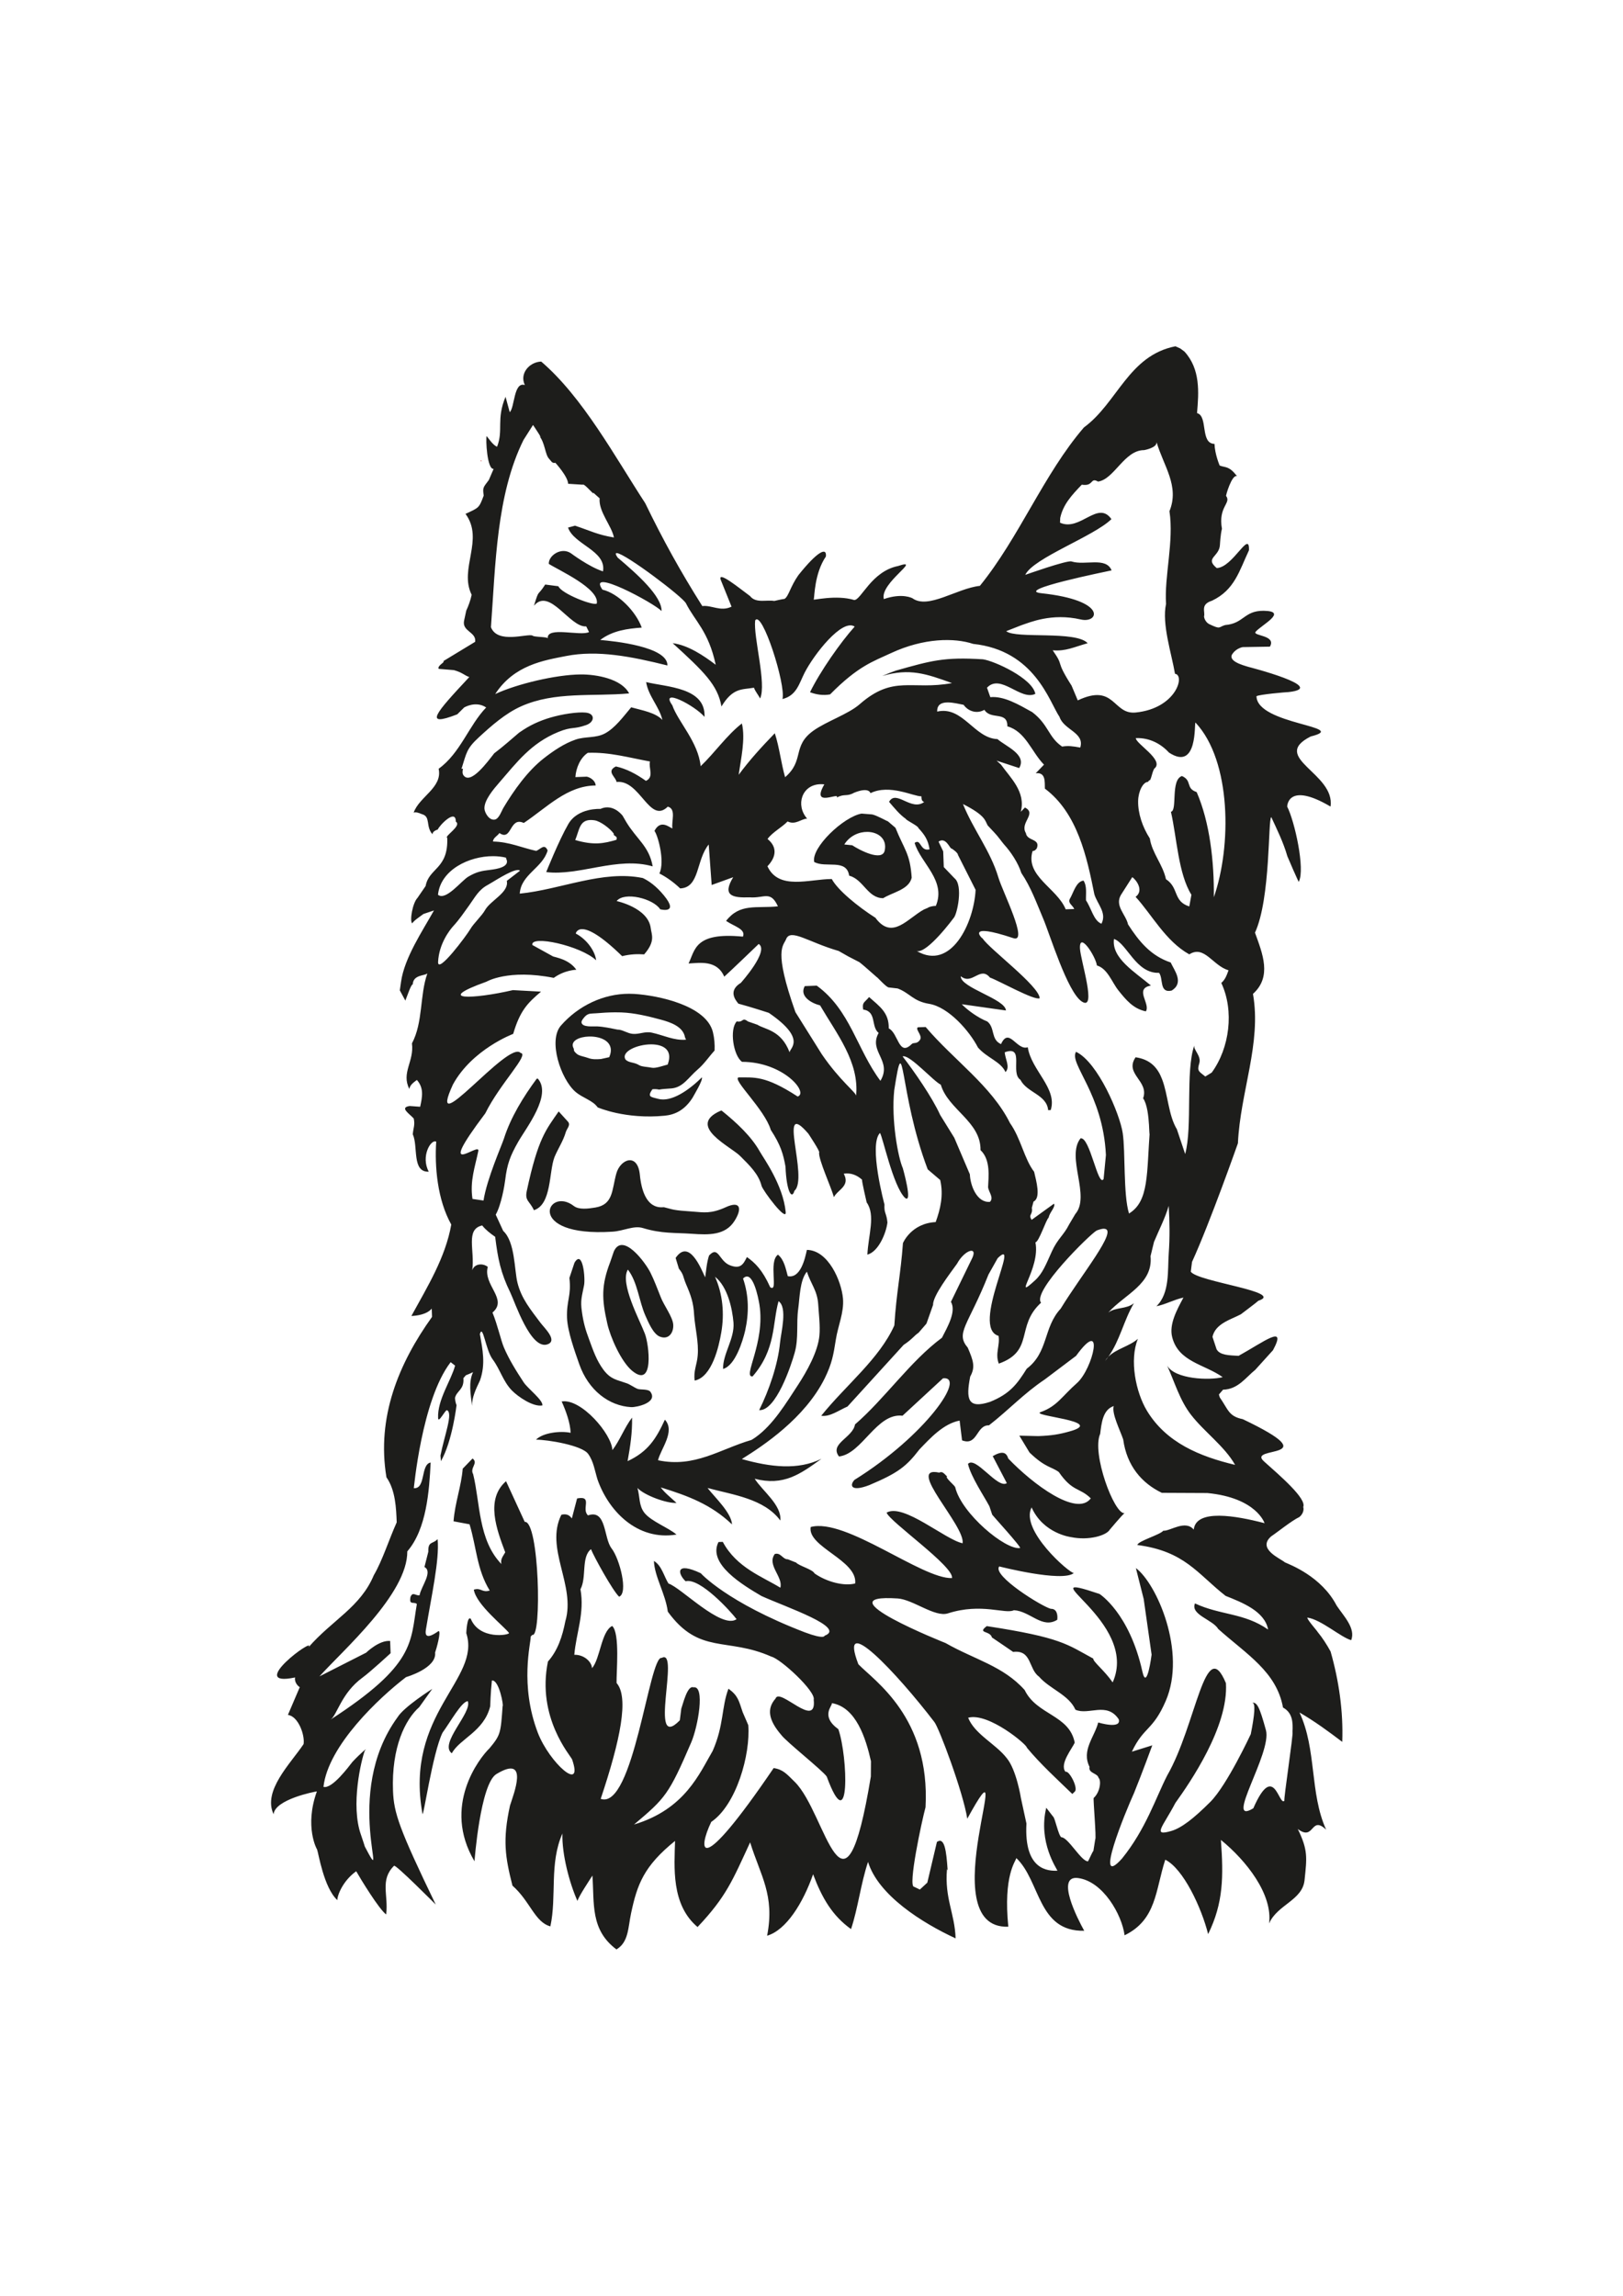 <?xml version="1.0" encoding="utf-8"?>
<!-- Generator: Adobe Illustrator 25.2.3, SVG Export Plug-In . SVG Version: 6.00 Build 0)  -->
<svg version="1.1"
	 id="svg8" xmlns:cc="http://creativecommons.org/ns#" xmlns:dc="http://purl.org/dc/elements/1.1/" xmlns:inkscape="http://www.inkscape.org/namespaces/inkscape" xmlns:rdf="http://www.w3.org/1999/02/22-rdf-syntax-ns#" xmlns:serif="http://www.serif.com/" xmlns:sodipodi="http://sodipodi.sourceforge.net/DTD/sodipodi-0.dtd" xmlns:svg="http://www.w3.org/2000/svg"
	 xmlns="http://www.w3.org/2000/svg" xmlns:xlink="http://www.w3.org/1999/xlink" x="0px" y="0px" viewBox="0 0 595.3 841.9"
	 style="enable-background:new 0 0 595.3 841.9;" xml:space="preserve">
<style type="text/css">
	.st0{fill:#1D1D1B;}
	.st1{fill:#C83737;}
</style>
<sodipodi:namedview  bordercolor="#666666" borderopacity="1.0" id="base" inkscape:current-layer="layer1" inkscape:cx="304.72511" inkscape:cy="487.89307" inkscape:document-rotation="0" inkscape:document-units="mm" inkscape:pageopacity="0.0" inkscape:pageshadow="2" inkscape:window-height="1040" inkscape:window-maximized="0" inkscape:window-width="1267" inkscape:window-x="182" inkscape:window-y="0" inkscape:zoom="0.25" pagecolor="#ffffff" showgrid="false">
	</sodipodi:namedview>
<g id="ArtBoard11" transform="matrix(0.112,0,0,0.112,-72.441,18.51)" serif:id="ArtBoard1">
	<path id="path3" class="st0" d="M4496.2,968.6c-153.7,30.1-190.1,185.7-299.6,265.6c-132.1,153.7-211.6,359.7-340.8,518.8
		c-75.6,8.2-169.2,77.8-220.7,40.7c0,0-32.4-18.6-93.9,2.6c-13.8-53,129.3-136,46.8-108.3c-87,17.4-120.7,110.9-143.5,111.4
		c-59.5-18.3-137.6,2-132.7-1.8c2.5-8.2,1.8-85.1,39.7-140.7c3.6-32-27.5-17.2-90,61c-27,38.4-31.7,69.2-45.5,77.8
		c-5.6,0.2-33.5,6.7-33.5,6.7c-25.5-4.5-60.5,8.5-79.4-16c-31.8-23.2-111.8-89.2-94.8-50.2l34.2,84.9c-35.9,17.5-64.9-5.7-95.7-1.9
		c-71.8-113.7-129-217.2-186.9-336.8c-98.4-150.6-204.2-347-340.7-463.8c-39.3,1.5-71.7,39.7-53.5,76.9
		c-37-12.2-33.2,74.6-49.6,88.7l-13.7-50.2c-31,74.2-6.3,108.5-27.7,163.4c-12.8-4.3-27.6-26.9-34.1-34.8
		c-3.6,8.2,1.1,110.1,22.8,107.4l-15.7,36.4c-18.7,25.1-20.6,24.1-16.8,51c-15.4,41.2-15.3,39.3-59.6,59.9
		c62.2,84.3-22.3,179.9,20.2,265c-4.1,18.9-10.9,37.2-17.8,51.9l-7.1,33c-7.1,35.4,40.7,36.4,36.3,69l-104.5,63.4
		c8.5,2.4-20.9,14.6-14.9,25.2l49.7,4.1c28.5,7.9,33.5,16.8,50.5,22.7c-109.8,117.6-152.9,166-39.5,122.1l22.6-22.4
		c0,0,37.7-23.1,72.2-0.1c-56.9,59-84.4,149.3-155.7,200.7c13.5,61.8-64.1,91.7-81.8,143.8c5.5-2.9,15.2-0.3,26.7,4.7
		c30.2,7.9,11.5,39.9,35,66.1c-0.3-8.1,9.1-12.9,17.5-15.9c3.3-10.9,59.1-70.6,58.9-25.6c21,13.6-39.6,48.2-28.1,53.2
		c3.8,102.7-59.9,97.7-70.8,157.6l-26.6,38.8c-16.3,16.8-26.2,75.7-17.5,83.4c8-11.1,26-22.1,36.9-30.6l34.5-11.6
		c-36.9,66.3-96.7,154.6-107.8,233.6l-4,28.1l18.1,33.5c7.7-19.2,18.6-52.9,24.2-53.1c1.6-32.5,39.9-27.6,48-36.1
		c-25.5,71.3-13.7,160.2-50.6,229.3c7.8,59.2-35.8,96-8.5,149.2c2.3-13.7,13.7-21,24.6-29.5c23.5,26.2,18,55.1,10.8,87.8l-34.2-2.5
		c-34.9,5-0.5,25.4,13.2,41c4.5,21.4-1.2,29.8-3.2,51.6c18.4,39.9-3.8,124.6,52.4,122.5c-27.2-50.4,7.5-107.7,24.4-98.3
		c-5.4,81.3,3.6,189.7,49.3,271.4c-19.3,108.3-77.2,201.8-130.6,299.3c16.8-0.6,50.5-4.6,66.6-24.1l1,27.1
		c-109.6,152.9-181.9,328.9-149.3,525.2c29.7,42.3,31.9,101.6,33.6,147.6c-26,57.8-46.1,123.5-75.1,173.3
		c-43.9,104.6-135.2,145.8-213.5,235.4c25-37.6-208.7,133.6-44.1,99.1c-2.4,10.9,3.7,24.3,15.2,31.9l-38.8,90.8
		c33.9,4.2,55.9,65.5,51.4,95.5c-42.6,63.9-134.8,152.7-98.2,229.8c3.8-48.9,136-74.5,141.7-74.8c-41.7,115.3,0.3,190.7,0.5,189.6
		c4.5,10.6,21.6,125,66.5,166.4c-0.1-16.6,18.8-64,61.8-94.6c13.7,24.1,74.6,124.4,98.1,141.4c8.1-63.6-21.3-112.6,25.7-159.2
		c3-7.8,136.6,126.8,136.6,126.8c-120-248.6-137.2-299.7-139.9-372.6c-5.2-141.5,39.5-232.8,86.1-274l42.5-59.5
		c0,0-92.8,58.6-113.5,92.5c-185.3,253.6-19.8,589.9-107.7,423.2c1.4,2.6-12-37.1-12-37.1c-35.4-97.8,1.3-247.6,12.2-276.3
		c13.4-14.6-15.6,10-40.6,36.9c-9.6,12-66.4,89.9-94.7,81.5c15-135,182.9-292.4,270.4-359.3c0,0,101-28.8,95.2-80.5
		c3.6-9.6,21.1-70.8,11.2-70.3c-17.6,12.4-47.4,31.1-41.4-4.6c17.8-108.4,45-228.4,38.4-296.5c-15.3,17-31.8,5.9-30.4,41.2
		l-12.7,50.2c28.6,15.5-11.1,63.9-16,92.4c-11.9,2.9-22.5-13.3-29.8,5.9c-4.9,28.4,10.5,13.7,20.9,22.8
		c-21.4,125.7-3.9,197.9-282.8,378.7c21.8-14.2,34.6-86.5,105-137.8c25.9-18.9,91.8-79.7,91.8-79.7l-1.5-40.1
		c-36.1-3.4-78.6,38.3-78.6,38.3l-152.8,77.6c76.8-85.5,288.8-270.2,287.6-409.3c63.3-73.1,71.9-198.7,76.5-290.9
		c-33.7,6-15.1,87.1-55.2,83.9c0.2,4.7,25.3-288.7,120.7-412.5l14.5,11.2c-12.2,47.6-58.4,111.8-55.6,171.8
		c0.9,19,23.7-27.8,29-25.7c20.9,8.3-8.3,82.6-21.2,148.2l1.4,18.7c37.6-65.1,51.2-183.5,51.2-183.5c-4.6-10.8-5.1-23.5-5.1-23.5
		c5.2-23.8,30.9-27.1,27.5-64.8l8.1-9.5c0,0,13.8-5.3,23.6-10.3c-15.5,33.2-7.9,72.4-3.3,110.4c-0.8-26.8,12.2-54.4,26-83.3
		c19-54.2,8.4-101.1-0.4-151.8c10.1-34.5,18.4,51.5,41.9,82.9c24.3,32.5,33.9,71.8,62.6,101.5c20.4,21,70.4,55.2,100.3,49.3
		c2.4-17.4-48-55.4-61.3-75.5c-23.9-36.4-48-74.6-65.1-115c-9.4-22.2-20.2-72-37.1-113.6c52.1-43.8-31.8-89.9-15.4-149.6
		c-17.3-13.3-44.1-10.2-50.9,11.2c9-65.7-23-134.2,32.6-146.8c10.3,13.4,26.1,26,42.5,37.2c8.8,71.4,17.8,117.5,49.6,182.6
		c14.9,30.5,66.8,189.4,122,169.4c33.9-12.3-10.1-53-23.5-70.8c-32.2-43.2-62.2-78.8-75.1-130.9c-10.5-42.1-7.5-133.6-46.7-169.6
		l-24.5-53.2c18.2-31.9,29.1-97,30.9-112.6c6.4-52.9,16.1-79.3,43-126.4c26.3-46.1,111-152.8,64-206.4l-3.6,0.2
		c-44,59.6-85.1,126.3-107.3,195.8c-7.1,22.4-55.8,131.3-67,203.2l-36.1-5.3c-9-58.8,8.4-104.9,19.1-156.9
		c6.9-33.4-148.4,104,22.9-123.4c48.2-97.7,146.2-194.1,115.5-197.7c-39.1-44.3-313.8,303.6-221.4,103.1
		c63.1-115.3,197.2-165.5,197.2-165.5c22.5-76.7,47.6-101.4,91.2-138.3l-92.1-5c-130.2,30.1-261.4,35-86.6-27.6
		c0,0,70.8-42.2,220.4-12.5c35.7-26,73.9-26.6,73.9-26.6c-23.5-34-67.3-40.3-76.1-43.5l-68-37.6c-6.9-33.8,159,2.5,208.9,50.1
		c-2.7-26.5-27.1-66.6-66.7-87.6c0,0,11.9-62.6,151.9,74.1c26.2-6.5,50.1-7.4,72.1-5.8c38.5-44.2,23.8-65.1,21.4-87
		c-9.2-66-111.5-87.6-111.5-87.6c25.2-31.7,119.7-8.5,142.6,26.9c0,0,63.6,17,12-45.6c-25.3-30.7-49-47.2-68.9-56.7
		c-131.7-26.9-267.8,37.5-403,51.1c3.9-63.1,74.8-83.8,91.3-141.3c-10.2-23.7-22-5.2-37.3,1.4c-47.1-10.3-88.4-29.7-141.4-30.7
		c-0.4-12,14.9-18.6,20.8-27.8c41.6,28.4,32.2-55.2,79.8-33c76-50.8,141.9-122.2,235.4-122.7c-0.5-15-16.5-26.4-29.1-28.9l-37.3,1.4
		c2-30.1,16.3-63.6,40.7-79.5c71.6-2.7,134.6,15.9,203.6,28.4c-5.5,21.2,14.3,50.5-13.2,63.5c-32-22.8-63.9-39.6-98.4-47.3
		c-33.7,16.3,1.4,36,1.9,50.9c77.6-8.9,108,139.9,168.1,80.7c28.4,7.9,11.1,47.6,15.1,71.4c-9.4-2.6-38.6-31.5-58.9,8.2
		c10,11.1,35.6,98.8,16.2,139.3c21.7,11.1,45,26.9,68,48.9c64.6-2.4,51.6-92.7,93.5-143.8l9.7,132.6l70.5-25.5
		c-37.1,60.9-2.3,67.9,53.8,65.9c48,3.7,68.2-23.7,92.7,29.5c-71.2,7.3-124.2-10.9-169.8,47.6c26,18,65.5,26.8,55.2,51.6
		c-158.7-15.6-156.4,43.9-178.1,87.9c36.6-1.8,93.1-12.4,116.9,43.2c19.1-16.9,112.8-107.1,112.8-107.1
		c35.9,22.3-58.5,127.4-58.5,127.4c-41.3,25.2-19.1,54.8-8,68c40.9,10.9,99.6,30.1,99.6,30.1c126.3,86.6,67.6,115.9,68.1,129.4
		c-27.3-73.4-82-75-105.1-90.3l-31.3-10.9c-20.3-15.5-14,4.4-36.6-0.2c-24.4,25.3-11.6,111.7,17.2,132.4
		c135.8,0.2,219.3,101.4,182.2,113.6c-108.1-70.4-142.8-61.8-193.4-62.7c-22.3,6.3,85.2,104.1,105.4,172
		c32.4,49.4,40.8,79,48.2,120.4c3,80,20.6,110,29.2,79c48-40.9-59.7-309.5,45.6-187.1c0,0,40.8,61.4,35.2,61.6
		c-1.9,24,38.7,111.4,48.5,146.2c12.6-24.7,54.3-36.1,32.2-76.7c22.4-3.5,42.3,3.9,59.8,19.4c-0.3,8.5,15.3,74.6,15.3,74.6
		c29.6,42.1,5.5,106,2.3,171c36.2-9.4,61.3-69.8,65.7-105.2c-3.1-32.3-11.4-29.2-9.7-59c0,0-52.7-194.9-14.8-234.2
		c8.8,10.5,42.4,173.5,81.9,212.4c26.8,22-7-97-7-97c-15.4-34.6-38.4-157.1-28.1-255.6c33.9-216.7,14,7.2,109.6,259.4l40.9,34.9
		c11.5,49.8,0.6,95.3-14.8,137.7c-80.8,4.2-107.2,68.9-107.2,68.9c-7.4,103.1-21.1,158.3-28.2,269.5
		c-49.4,110.1-158.7,195.4-239.4,295.8c28.3,4.4,58.4-18.4,86-30.2l183.8-201.8c29-19.2,32.6-28.6,49.1-40l25.7-29.7l21.6-61.1
		c-1.1-29.7,54.5-101.6,78.5-135c25.1-46.8,72.3-60.1,47.2-13.2l-67.1,137.9c18.1,31.9-11,81.6-29.4,117.6
		c-104,76.9-186.6,199-284.8,283.9c-6.9,43.5-84.9,62.8-52.4,104.9c75.6-8.3,123.2-143.8,208-133.4l132.7-122.6
		c77.8-7.5-58.6,188.8-290.1,332.7c-16.2,17.5-12.4,40.4,48.5,17.1c94.9-40,121.5-61.3,164.4-117c35.2-36.6,78.4-84.2,131.5-94.3
		l8,64.7c51.3,19.7,45.9-50.5,88.2-49.2c65.6-51.2,114.2-104.4,182.8-150.3l102.4-77.2c96.2-132.2,55.4,42.4,3,89.1
		c-49.1,43.1-64.5,75.2-117.5,94.5c-44.3,13.1,219.7,29.4,92.1,64.2c-33.4,9.3-58,13.4-100.9,15l-62.5-1.4l33.3,55.1
		c52,50.2,72,46.1,96,64c45.4,65.9,68.2,50,104.7,86.2c-45.5,61.2-189-45.6-270.4-130.6c-6.4-21.4-20.6-25-50.8-7.7l46.2,88.4
		c-30.2,20.1-102.9-90.8-127.2-62.8c10.1,42.9,52,104.2,70.2,138.7l9,27c-1.8-0.3,98.8,109.3,91.1,109.6
		c-47.6,7.1-191.5-113.1-212-198.6c-0.2-5.4-35-32.7-26.7-35.7c-8.8-7.9-14.8-18.4-25.8-12.6c-112.4-24.5,85.7,174.1,76.6,231.3
		c-56.6-11.4-193.8-132.2-248.9-100.3c9.5,29.4,221.2,176.2,214.2,214.3c-98.3,3.7-348.7-198.5-462.8-167.2
		c-11.6,65.3,154.1,108.7,145.7,184.8c-36.1,9.5-92.6-4.6-133-32.8c-6.2-13.3-51.5-25-60.3-35.5l-27.2-10.8
		c-16.9,0.6-23.4-23.5-42.8-17.3c-26.8,36.2,28.1,74.7,18.2,110.3c-57.7-35.8-143.1-65.1-188.5-150.1l-14,0.5
		c-36.7,71.8,80.5,141.3,140.7,176.8c82.8,37.4,278.8,103.1,206.8,130c0,0,0.5,13.4-64.9-11.1c-256.2-98.5-340.7-193.5-340.7-193.5
		c-83.3-39.2-76.1,1.1-49.7,26.3c47.4-12.5,149.3,100.5,167,124.2c-49.3,34.3-183.2-104.7-223-116.7c-15-23.8-21.9-58.7-47.7-74
		c1.9,51.4,37.7,106.9,45.5,166.1c103.7,142.3,193.3,82.3,339.3,147.3c29.8,6.9,145.9,113.5,138.5,140.9c10.7,99.3-112.3-42-125-3.7
		c-29.7,33.5-22.6,71,18.4,118.7c14.8,21.1,134.4,115.5,149.2,136.6c77.6,210.8,69.6-64.4,38.1-155c-60.5-43.6-18.1-77.4-21.2-85.3
		c79.2,13.3,111.1,114.9,128,190.1c-0.2,16.7-0.3,33.4-0.4,50.2c-89.2,539.3-145,119.6-249.3,17.4c-26.1-25.6-38.2-40.6-69-45.1
		c-250,367.8-248.5,267.6-204.4,176.3c82.3-55.8,128.9-221,121.3-316.9l-18.4-42.6c-12.7-37.4-14.7-53.6-46.5-76.7
		c-23,60.4-14.6,119.4-51.6,203.5c-43.1,73.3-90.3,190.9-257.6,241.2c102.8-86.6,113.8-98,187.4-269.2c21.8-50.7,46.4-187.2,6.9-180
		c-19.9-7.3-34.5,56.3-39.6,70l-4.8,38c-105.8,108.5,2.6-238.2-59.4-204.3c-40.8-10.1-92.2,499.1-199.7,461.5
		c64.5-192.7,93.2-332.2,52-379.4c-1.2-32.4,11.8-163.3-14.4-186.7c-35.9,17.6-39.1,107.5-66.1,138.3c-0.8-21.6-27-45-57.9-43.9
		c5.8-70.5,34.3-136.5,20.1-214.6c21-38.7,1.7-105.6,34.5-131.2c9.3,24,71.8,137.3,92.2,155.6c30.5-12,1.8-123.9-24.7-158.1
		c-26.6-34.2-16.1-129.4-77.2-108.2c-23.3-20.7,17.3-65.5-35.8-55.5l-17.2,65.6c-9-13.2-20.3-15.5-34.3-12.2
		c-55,110.3,48,231,13,348.7c-9.5,49-24.6,95.6-57,132c-37.7,184.2,75.2,309.1,79.2,320.6c38.5,111.6-74.1,11-112.1-86.9
		c-60.4-157.8-22.7-294-23.5-315.6l5.4-5.6c31.4,12.3,22.7-374.4-25-369.9l-61.2-133.1c-68.1,59.4-30.7,158.2-2.6,232.9
		c-7.9,13.8-16.1,22.2-12.6,38.3c-76.1-78.4-69.3-200.4-92.5-294.2c-12-21.2,18.3-35.9-1.9-51.4l-32.3,33.4
		c-4.3,56.7-25.7,112.6-30,172.3l52.4,9.8c22.8,74.7,23.5,147.8,66.1,216.9c-25.8,8-28.5-10.8-52.1-2.8
		c7.8,49.2,100.5,121.2,115.4,141.9c0.2,7.1-96.8,23-125.4-46.6c-12.4-11.3-14.7,47.1-14.7,47.1c49.7,151.4-203.1,262-143.5,591.1
		c2.1,20.2,32.7-197.5,65.6-265.1c25.3-34.5,62.8-102.5,82.8-103.3c15.4,37.2-95.5,139.2-52.3,170.6c26.2-48.2,105.1-70.9,125.8-154
		c0,0,1-44.1,5.5-84.3c23.9-3.4,39.2,85.8,35.1,83.5c-6.3,88.9-6.5,94.6-42.9,138.4c-33.3,32-156.1,189.5-49.2,370
		c0,0,19-255.7,72.4-286c108.8-65.3,54.9,67.9,43.9,103.5c-24.9,113.1-15.5,169.8,8,262.2c57.9,50.9,73.1,119.7,124.2,133.4
		c21.4-99.5-4.1-205.2,39.4-304c-1.9,67.8,23,162.2,49.2,220.6c6.5-18.4,36.3-62.7,49.1-83c6.5,91.6-7.3,177.7,78.7,241.9
		c40-23.8,37.8-70.8,47.8-118c20.2-95.2,41.7-154.5,144.1-237.3c-2.1,84.5-13.7,208.2,73.7,282c94.7-100.3,114.5-152.8,172.2-277.3
		c33.6,108.8,81.6,172.5,55.6,305.7c62.6-18.2,117.8-107.4,150.6-201.2c29.4,78.5,63.6,136.2,124.2,179.5
		c22.9-68.4,31.9-148.8,55.7-220c33.5,109.1,176.5,199.4,286.8,250.4c-2.7-82.1-36.5-130.5-28.2-226.9c0.8,1.3,1.4,2.6,2.1,3.8
		c-4.2-64.6-10.3-110-35.1-92.7l-31.5,133.4l-24.4,22.5l-18.8-9c-21.2,0.8,25-214.9,37.4-260.5c15.9-294.7-167.4-413.5-220-468.2
		c-68.4-178.4,127.4,30.4,248.8,189c14.8,17.5,94.7,230.6,107.9,316.8c177.8-323-123.6,363.2,134.4,353.6
		c-16.8-168.1,24-213.8,26.3-224.7c79.5,75.7,69.5,241.3,222.3,238c-21.5-38.4-95.1-182.5-20.1-172.6
		c81.8,10.8,143.5,120,152.3,187.4c104.9-50.9,100.8-148,133.2-247.5c59.1,29.4,118.4,156.3,140.4,243.7
		c50.2-102.4,50.5-188.9,41.8-308.5c83.3,67.7,170.1,178.2,157.8,273.6c26.8-61.6,109-75.5,116.1-141.4
		c7.8-74.4,11.7-98.6-22.1-167.9c55.3,41.7,41.5-46.7,92.9,2.3c-54.5-119.9-30.5-262.8-87.3-383.8c48.9,28.2,96.3,63,140,96.2
		c3.7-100.2-11.1-201.3-38.2-295.9c-12.3-22.6-26.1-44.1-42.4-64c-1.4-3.5-35.3-41.1-33.7-47.1c45.2,6.5,109.3,64.4,143.5,74
		c16-39.3-27-81.7-47.6-113.4c-49.6-95.4-152.6-133.8-169.4-141.4c-13.8-12.3-92.4-43.7-45-85.1c18.3-12,67.3-51.6,92.3-63.3
		c10.9-8.6,16-22.3,12.8-33c11.6-27.2-76.2-102.3-128.5-149.1c-59.7-53.1,217.7-1.2-69.5-138.3c-46.5-9.4-47.5-31.2-75.3-71.2
		c-1.1-3.1-2.2-6.4-2.9-9.7c4.3-5,8.9-10.4,13.6-15.7c49.2-1,74.9-40.7,105.3-64.9l58.2-64.4c47.4-87.9-30.1-27.1-112.7,18.5
		c-29.9-1.7-61.4-1.6-72.1-21.6l-13.4-40.6c9.6-43.6,59.8-56.3,92.9-73.8c0,0,53.6-40.3,57.5-44.4c88.4-29.1-198.3-61.7-221.4-95.1
		l4-32c58.7-128.1,150.3-388.5,150.3-388.5c7.8-168.1,77.9-327.7,49.3-489.1c62.6-56.4,31.7-131.1,6.6-200.5
		c52-112.9,42.3-375.2,53.4-378.3c18.4,39.9,39.6,82.4,52.6,128c0,0,41,96.5,37.7,83.1c21-41.4-13.8-197.7-38.2-245.5
		c0,0,0.2-83.8,141.9-0.2c16.5-109.2-200.8-160.4-64.9-229.5c133.4-33.1-176.1-38.3-177.6-131.9c11.1-5.9,94.3-13.1,105.5-13.5
		c132.8-14.8-132.1-82.5-132.1-82.5c-18.6-5.7-71.9-19.8-50.3-45c12.1-16.1,31.5-19.7,31.5-19.7l89.4-1.5
		c22.1-38.2-57.3-34.6-47-48.5c18.9-22.3,108.7-67.6,26.4-69c-64.7-0.3-64.4,41.8-126.1,46.8c-22.5,6.6-13.5,15.2-50.7-2.4
		c-11.4-5-18-18-18.3-26.1c4.5-15-13.1-38.9,25.9-51.2c74.6-35.2,89.9-99,121.2-165.1c2.5-69.2-52.2,56.2-105.6,58.2
		c-40.6-33.7,9.2-36.3,10.6-77c0,0,1.5-32.5,6.5-51.6c-12.9-72.9,31.4-83.6,13.7-107.4c-2.7,2.8,18.7-72.4,35.8-64.9
		c-26.6-34.2-36.9-27.3-56.9-34.7c0,0-15.7-35.9-17-71c-47.9-0.9-20.3-91.3-57.2-100.8c5.9-67.9,11.5-143.9-41.2-201.5l-13.6-10.1
		L4496.2,968.6z M2392.4,1226.2c0,0,38,56,20,35.3c19.6,22.7,19.2,62.3,32.9,75.7c5.6,5.5,9.1,15.9,20.2,12.8c0,0,41,44.5,41.9,68.8
		l47.6,3c5.4-5.6,38.3,37.1,35.1,26.4l20.4,18.2c-4,43.5,39.9,90.6,46.9,128.2c-53.8-8.8-76.1-21.5-127.4-38.6l-22.9,6.2
		c19,56.1,126.1,75.3,114.5,143.4c-45.6-14.5-105.8-59.8-105.8-59.8c-31.7-20.4-72.8,8.1-71.8,35.2
		c31.7,20.5,166.7,80.8,157.2,129.9c-10.9,8.5-116.3-32.5-125.7-56.6l-43.2-5.6c-26.6,41.6-19.2,11.9-36.8,69.4
		c51.2-61.5,117.8,72.3,171.1,67.6l9.2,18.6c-27.6,14.5-139.4-19.9-135.1,20.6c-0.2-5.4-46.9-3.8-50-9.1
		c-17.1-7.5-114.3,28.6-136.1-27.4c15-203.6,17.7-433.8,106.6-613L2392.4,1226.2z M4434.6,1282.7c22.6,77.6,75.7,143.4,42.1,225.8
		c15,99.6-17.4,214.5-11.2,303.6c-14.5,65.5,18.5,164.2,29.3,228.8c33.9,4.2,4.2,113.4-128.6,126.8c-75.7,7.7-67.4-97.5-189.8-39.7
		l-20.2-48.1c-56.5-88.8-21.6-58.5-61.9-115.9c42.3,3.8,69.9-10.7,114.5-23.2c-38.1-41.9-234.9-13.5-266.8-39.4l50-19.6
		c27.8-9.1,99-40.6,194.3-18.7c59.4,13.7,88.7-62.6-128.9-85.9c-92.7-9.9,215.9-71.6,229.8-74.9c-18.6-45.3-86.7-15-131.3-29.2
		c-14.7-4.7-151.5,43.9-151.5,43.9c26.1-55.1,225.3-126.2,282.2-182.5c-44.5-63.3-102.5,41.7-168.3,11.7l0.6-15.5
		c9.2-44,38.2-75.2,70.7-109c39.7,6.6,27.2-25.4,53.1-10.1c53.2-7.4,86.2-103.3,150.9-103
		C4393.4,1308.6,4435.4,1301.6,4434.6,1282.7L4434.6,1282.7z M2667.1,1645.7c28.4,2.1,215.4,143.2,226.2,164.6
		c29.5,58.5,73.7,90.8,97.4,201.1c-39.4-29.8-90.6-64.4-140.9-70.7c102.1,93.2,147.3,136.6,159.7,207.2
		c38.2-62.7,67.6-54.4,106.4-61.4c4.6,12.9,15.5,25.3,20.2,35.3c21.8-48-22.7-202.5-16.2-255.5c22.2-36.3,101.3,210.7,89.4,257.3
		c46.2-11.2,54.7-51,72.3-85.7c30.2-59.4,123-179,164.2-151.5c-46.6,51.8-113,146.8-146.3,214.9c20.6,7.9,43.9,11.3,65.8,7.1
		c92.1-93.3,140.7-107.7,199.1-135c107.5-50.2,208.1-50.7,269.2-30.4c202,21.5,249.2,189,283.1,239.2c13.8,42.8,83.2,51,67.8,100.3
		c-24.9-4.5-39.7-6.6-59.3-3.2c-45.5-30.8-43.7-71.3-97.9-112.8c-45.3-25.3-93.1-53.4-137.3-49l-10.9-31
		c45.1-47.7,109.9,43.6,158.3,20.2c-9.3-51.1-134.7-108.2-171.8-113.2c-127.6-7.9-168.5,4.2-285.2,37.1c-15,5.2-29.8,11-44.3,17.5
		c89.9-26.4,144.6-7,228.4,23.3c-132.6,24.4-191.3-28.1-302.5,69.3c-36.7,32.1-108.6,56-151,86.2c-71.3,50.8-28.6,97.3-93.1,152.6
		c-13.2-46.3-18.6-97.6-33.7-143.9c-43,44.5-81.3,86.2-118.3,136c7.3-52.3,22.6-117.2,10.5-168c-49,37.7-89.9,97.1-135.1,139.9
		c-7.9-79.6-74-145.3-92.8-199.5c-42.5-59.7,73.8,0.5,105.5,38.1c4.4-96.7-123.5-97.5-191.2-114c7.3,46,42.7,79.7,53.3,124
		c-22.6-24.1-65.7-31.3-102.3-41.4c-26.1,31.1-52.7,67.5-85.3,85.2c-30.5,16.6-64.8,9.4-97,20.6c-37.2,12.8-72.7,36.9-103.8,61.2
		c-53.4,41.7-98.2,105.3-132,161.6c-6.2,10.3-14.4,35.9-28,38.9c-18.7,4.1-33.6-22-34.4-35.5c-1.6-27.4,30.3-64.6,47.7-84.6
		c58.7-67.7,104.7-130,194.3-166.7c45.8-18.7,48.1-7.4,90.9-22.5c26.2-9.2,29.5-33.2,6.4-39.5c-18.3-5-66.6,0.1-109.3,11.1
		c-37.1,9.5-71.1,23.4-102.4,43.7c-4.4,2.8-9.2,6.1-14.3,9.6c-23.3,19.7-51.6,45.2-81.3,67.5c-21.2,27-77.7,105-100.8,71.8
		c-3.7-5.3-3.6-12.8-1.4-21.5c-1.6,0.2-3.3,0.5-5,0.6c16.7-52.5,15.8-65.5,57.1-103.5c40.8-37.6,86.9-78.3,138.1-101.2
		c110.6-49.5,234.6-31.5,353.8-42.3c-24.9-48-107.7-62.6-158.9-62.1c-80.3,0.6-208.5,31-279.7,64.2c62-95.6,160.1-110.3,231.9-124.5
		c103.3-20.4,214.7,1.7,332.1,30.9c1.6-61.9-176.3-79.9-220.1-83.5c40.8-31,89.7-37.2,136-40.5c-19.2-53-76.8-112.1-128.7-124.3
		c-53.1-75.5,170.3,44.7,193.7,70.2c0.9-48.7-78.3-119.7-144-175.3C2662,1649.7,2661.9,1645.3,2667.1,1645.7L2667.1,1645.7z
		 M3749.1,2134.7c18.6-0.4,40.7,5.6,53.4,7.8c14.8,21.1,43.3,30.8,68.1,16.4c21,34.4,76.1,2.6,75.2,54.1
		c59.7,16.7,79.1,83.7,120,125.5l-27.1,28.1c33.6-3.9,29.2,28.7,30,50.3c107,80,137.8,225,162,345.9c9.6,32.1,41.7,60.7,23.3,96.5
		c-25.7-9.9-32.8-50.2-50.7-76.6c-0.8-21.6,3.9-46.1-8.1-64.7c-25.1,3.7-32.2,39.1-45.5,61.2c-5.1,13.7,9.1,18.6,15.2,31.9l-28.1,1
		c-27.9-69.3-133.5-108.7-108.4-190.8c8.4-0.3,11-5.8,13.7-8.6c12.9-33-31.8-23.2-35.6-50.1c-21-34.4,37.1-63.6-3.1-83.8l-13.6,14
		c17.3-65.6-35.1-112.4-64.8-154.5l-14.5-13l74,24.3c26.5-44.3-44.9-71.5-71-94.8c-76.1-2.6-113.8-109.5-197.5-90.1
		C3715.2,2141.7,3730.4,2135,3749.1,2134.7L3749.1,2134.7z M4561.9,2200.7c0.1,0,0.3,0.1,0.5,0.5
		c117.2,125.6,118.1,404.1,59.6,571.4c1.3-116.5-13.3-245.9-56.3-344.4c-37-12.2-13.8-37.5-48.1-52.5
		c-38.1,12.4-14.1,113.9-36.1,117c19.4,85.2,23.9,202.5,67.1,271.8l-7,38.2c-54-17-33.2-61.1-76.4-89.2
		c-10.3-48.4-45.4-84.9-52.8-133.4c-23.8-37-39.2-81.7-38.3-123.1c0.7-32,16.3-61.9,32.3-62.1c1.4-1.8,2.4-3.6,4.1-5.4
		c5.8,5.2,10.7-37.2,19-40.2c27.1-28.1-62.3-78.9-63.1-97.8c44.9-1.7,82.3,18.6,108.7,47.4
		C4570.5,2361.6,4557.3,2201.2,4561.9,2200.7L4561.9,2200.7z M3333.7,2402.4c4.1-0.1,8.3,0.1,12.7,0.6
		c-45.9,79.4,52.5,22.9,40.8,43.2c25.4-13.9,32-1.9,56.6-15.8c50-20.2,53.6,1.4,53.6,1.4c63-30.9,141.7,11.2,166.9,10.3
		c0.3,8.1,0.6,16.2,9.2,18.6c-42.8,31.5-92-42.1-115.1-0.5c17.4,20.2,34.4,41.4,54.7,55.6c0.1,4.2,42.1,24,41.1,29.9
		c20.1,21.7,31.9,38.2,36.8,69.9c-31.9,8.3-27.4-36.8-48.9-20.9c20.1,67,104.2,122.8,69.5,206.2c-8.3,0-16.5,1.8-24.5,4.9
		c-0.2,0.3-0.4,0.6-0.6,0.9l-14.2,6.1c-53.4,29.4-102.2,99-156.1,30.4c-0.5-1.1-1.4-1.9-1.9-3c-57.9-36.8-124-90.9-143.5-127.3
		c-73.1,0-173.9,38-210.7-41.8c29.8-30.9,32.2-63.5,0.3-89.3c16.1-22.2,46.7-37.7,65.7-57.4c25.8,12.6,44.3-8.5,63.9-9.3
		C3251.4,2470.9,3272.7,2403.9,3333.7,2402.4L3333.7,2402.4z M3800.4,2467.4c74.6,37.8,72.1,54.3,80.9,70l21.7,23.2
		c10.7,10.7,26.8,33.4,31.7,38.8c22.7,24.8,46.5,60.8,56.9,93.7c31.3,46.2,50.1,99,71.6,149.6c21.6,50.6,78.9,239.6,126.2,271.2
		c51.2,34.1-4-134.7-5.8-173.5c-2.7-58.2,51.6,26,55.5,55.6c35,10.2,49,55,70.5,81.8c24,29.8,48,60,89.8,68.4
		c16-25-39.4-74.3,16.6-84.5c-52.3-44.1-129.9-89.9-121-152.5c42.8,14.6,71.7,113.7,147.6,110.9c14.7,18.4-0.3,67.7,41.5,58
		c41.2-25.9,8.8-65.3-3.4-91.9c-65.5-21.9-103.8-69.2-139.7-124.7c-6.8-32.2-44.5-60.6-23.2-96.6l37.1-58.2
		c14.5,10.3,38.2,44.6,10.9,64.6c52.8,57.6,98.2,145.2,175.8,188.3c49.4-31.6,77.4,37.7,128.5,52.1c-5.1,13.7-10.1,30.2-23.7,41.5
		c42.7,90.5,27.6,212.8-31.3,293.5l-21.1,12.9c-23.1-18.1-26.9-18.8-19.5-43.8c7.1-24-21.2-44.7-16.2-58.9
		c-30.1,86-5.4,266.2-30.2,356.5l-27.1-81c-28-46.4-28.9-113.3-48.6-164.2c-13.9-36.3-37.3-64.5-86.7-71.6
		c-37.4,55.5,45.1,76.8,24.7,134.4c26.6,36.9,17.5,164.5,22.4,98.7c-11.1,148.8-2.6,238.2-68.6,278.5
		c-19.2-62.7-11.3-201.6-20.6-263.4c-9.3-62.1-81.2-232.1-152.9-266.1c-23.9,38.8,88.2,136.7,97.9,337.9l-7.6,78.7
		c-18.1,29.2-44.9-139.7-75.6-133.2c-48.3,61.3,34,189.1-17.2,247.9l-20.3,34.3c-17.4,34.9-37.6,46.5-56.6,88.6
		c-19.2,42.4-29.9,71.2-54.7,94c-77.7,71.2,18.4-38.4,1.1-124.4c11.3-0.4,35.3-75.4,43.5-81.1c2.3-16.3,23.3-34.7,17.3-45.4
		l-73.2,52.9c-11.9-18.5,4.5-15.1,0.7-39.4l5.5-20.4c24.9-11.7,8.8-68,2-97.5c-32.4-42.1-43.4-109.4-79-159.5
		c-60.8-122.2-185-206.9-276.2-314.6l-25.3,0.9c-10.6,5.7,15.8,26.9,7.1,40.4c-10.3,16.1-20.9,7.9-27.6,14.6
		c-42.8,42.8-43.6-36.3-75.1-51.3c1-51.5-29.4-71.6-64.4-102.7c-16.1,19.5-23.1,16.6-19.4,40.9c45.3,6.4,24.6,55.9,50.7,76.6
		c-34.3,60.8,45.6,90.3,5.8,156.8c-77-102.7-98.7-231.8-208.5-311.6l-39.3,1.5c-18.5,33.2,21.7,56,50.2,63.1
		c54.1,92.8,129.1,185.5,117.9,296.1c1.1-10.1-52.7-48.9-112.2-136l-86.5-138.1c-73-206.1-39.1-216.5-30.5-238.8
		c14.2-36.3,72.6,9.9,172.1,38.6l31.1,17.7l36.8,19c17.3,12.9,72.6,64,56.1,47.5c9.6,9.6,32.1,33.7,39.4,35.2l29.7,3.4
		c40,14.8,50.5,41.8,103.1,50.3c63.9,10.4,132.8,89.8,160,143c29.4,34.1,74.9,45.9,90.2,80.5c16.3-16.8-1.6-43.2-2.4-64.9
		c66.6-24.1,16.5,67.1,51.2,90.1c21.3,42.5,86.2,48.2,90.9,99.5l8.4-0.3c22.7-71.2-63.9-130.3-75.1-205.7
		c-36.1,12.2-61.6-68.1-87.6-10.3c-34.3-15-18.8-53.4-45-74.1c-31.4-12.4-66.1-38.2-83.6-56.5l144.6,20.5
		c-1.4-37.9-149.4-74.4-148-112.3c37.7,31.1,63.4-34.9,95.7,4.5c28.5,9.8,146.4,76.4,162.9,67.7c-1.4-40.1-165.9-162.3-186.7-195.6
		c-0.4,1.8-62-55.3,100.5-1.1c50.7,16.9-34.6-150.7-48.9-198.2C3890.2,2620,3834.7,2552.3,3800.4,2467.4L3800.4,2467.4z
		 M3731.3,2586.4c17.8-0.8,27.7,29.3,32.3,26.8c0,0,20.2,12.8,20.5,20.9l57.7,114.3c-5.3,108.4-80.5,266.4-192.7,200.2
		c34.1,9.6,121.2-108.6,121.2-108.6c10.9-11.2,31.5-106.3,2.4-129.6l-35.1-36.6l-1.9-51.4l-15.3-31.9
		C3724.5,2587.8,3728,2586.6,3731.3,2586.4L3731.3,2586.4z M2262,2638.1c14.7,0.1,29,1.7,42.1,4.9l0.1,2.7
		c15.1,27.9-31.5,34.7-51.3,37.1c-30.1,3.6-45.5,6.6-72.2,22.2c-22.7,13.2-73.7,80.4-99.5,59.5
		C2089.5,2683.2,2182.5,2637.8,2262,2638.1L2262,2638.1z M2342.2,2683.4c3.3-0.1,5.9,0.6,7.5,2.3l-43.2,33.3
		c8.2,37.7-53.5,64-71,95.3c-11.2,20-37.2,43.1-48.8,63.1c-11.5,19.9-107.3,148.8-105.2,106.9c2.9-59.8,38.2-104.7,49.9-117.5
		c19.6-21.2,35.2-44.6,51.5-67.1c19.8-27.3,30.9-51.7,62.6-68.2C2258.8,2724.5,2318.9,2684.2,2342.2,2683.4z M3605.1,3293.2
		c25.2-1.4,98.5,81.5,122.8,93.2c23.7,81.1,131.6,121,130,214.2c33.8,31.5,26.1,88.3,24.8,121c1.2,15.7,20,33.9,6.1,48.4
		c-42.7,3.7-64.4-53.7-65.8-90.2l-51-119.7l-46.3-74.8c-26.2-58-85.5-143.2-123-191.6C3603.6,3293.4,3604.3,3293.3,3605.1,3293.2
		L3605.1,3293.2z M4474.2,3783.1c3.1,52.4,3.9,102.3,0.1,155.8c-3.9,55.5,3.9,130.4-40.3,172.8c29-5.4,58-21.9,88.5-28.3
		c-21.1,39.4-47.7,87.4-36.9,129.6c20.6,81.2,105.6,88.5,165.4,130.9c-42.6,11.3-156.5,7.1-182-37.9c24.9,54.6,41.1,113,77.9,160.7
		c43.3,56.2,110.5,103.6,144.7,164.5c-115.9-27.7-224.8-72.4-288.3-176.6c-37.2-61.2-58.3-167.6-29.9-236.2
		c-27.7,24.6-71.3,32.7-96.8,58.7c-3.4,4.7-6.9,9.3-10.7,13.8c3-5.1,6.6-9.7,10.7-13.8c37.8-53.1,50.6-119.6,83.7-175.3
		c-24.9,20.5-59.4,12-84,30.7c54.1-60.2,147.2-93.2,138.4-184.7l11.3-46.5C4441.8,3863.1,4462.4,3823.7,4474.2,3783.1L4474.2,3783.1
		z M4263.2,3858.1c47.3,2.1-74.2,149-142.8,261.6c-57.4,62.1-39.6,142.4-111.2,196.7c-30.7,49.1-54.4,82-120,108.4
		c-73.7,24.3-79.3-9.1-65.1-82.6c17.4-31.2,10.4-52-8-94.8c-41.4-48.8,1.5-72,67.9-239.5l30.1-53.5c79.4-77.5-90.3,227.4,2.9,254.4
		c5.3,31.2-12.1,57.6,0.8,90.9c117.5-42,54.1-122.7,138.4-199.5c-30.7-36.1,160.1-224.4,182.1-236.4c9.6-3.7,17.1-5.6,22.6-5.9
		C4261.6,3858,4262.4,3858,4263.2,3858.1L4263.2,3858.1z M4294.2,4438.6c-7.6,23.8,21.6,80.9,31,109.4
		c11.7,86.1,60.7,143.1,126.5,174.7l149.3,0.7c161.1,15.7,187.1,98.7,187.1,98.7c-93.7-24.5-224.6-47.6-231.9,21
		c-27.9-33.2-77.3,5.5-99.8,3.7c-10.7,13.5-82.5,33.4-84.9,46.7c155.5,20.5,196.3,93.9,289,166.6c54.2,21.6,128.5,50.4,139.2,110.3
		c-78-54.9-156.5-46.7-239.5-85.6c-15.5,37.3,58.2,53,76.2,83.7c93.1,83.2,190.9,139.9,212.1,257.2c31.6,17.3,32.8,48.7,31.1,80.3
		c3.6,4.6-29.6,220.1-26.5,224.9c-18.4,19.1-33.8-131.1-101.8,24.7c-98,59.9,61.8-181.2,41.3-255.8c-20.9-75.9-29.1-92.8-45.8-89.5
		c13.3-2.5,8.4,41-3.8,102.5c0,0-77.6,167-132.4,221.8c-54.9,54.8-94.3,85.4-128,95.3c-63.7,18.6-27.6-13.4,13.5-91.8
		c47.5-66.2,174.4-250,165.5-392.1c-67.9-163.8-96.7,135.9-192.4,302.3c-37.3,72.7-69.9,175.6-148.1,272.1
		c-94.6,105.3,10.8-151.6,39.7-215.1c24.7-60.6,59.6-155.8,59.6-155.8l-66.8,20.8c39.1-82.8,68.5-68,110.9-166.2
		c69.3-160.6-30.2-384.9-97.8-435l25.6,101.3l25.9,182.2c0,0-15.5,121.7-30.2,55.3c-42.6-192.3-140.4-254.1-140.4-254.1
		c-249.6-83.9,133.2,88.3,43.1,289.6c-27-39.2-64.7-67.9-63.5-77.9c-86.2-46.7-104.1-68.9-348.8-106.4c-32.8,24.8,10.5,13.8,17,37.2
		c26,17.4,69.3,47.3,69.3,47.3c61.6-7.5,49.9,55.9,84.6,80.8c35.2,40.7,97.8,59.4,119.4,108.4c42.9,19.4,103.1-27.4,141.9,31.5
		c9.6,33.8-67.2,10.4-67.2,10.4c-12.3,47.7-55.7,91.3-28.4,145.4c-4.8,21.2,26.1,20.1,29.4,35.7c9.4,8,5.8,46.2-15.9,66.1
		c-2.1,3.6,9.4,133.3,5.1,135.5l-6,37.6c-3.9,4.2-14.6,29.8-17.7,34.3c-21.6,1.2-65.7-79.6-87.4-78.8c-9.9-6.6-20.5-64-27.1-67.9
		l-22.2-28.7c-27.5,112.6,35.3,200.2,36.6,206.2c-29.3,0.7-109.9,0-101.5-154.6c-0.5-0.7-17.4-81.7-17.9-82.5
		c0,0-14.7-94-47.1-132.2c-35.5-45.9-104.2-77.4-125.9-131.7c66.8-18.2,194.6,89.9,192.1,97.8c44.2,53.5,99.5,103.9,149.1,151.9
		c3-3.1,6.1-6.1,9.2-9c8.8-15-20.5-69.3-31.6-63.6c-20.6-25.5,22.5-76.9,30.2-95.6c-17.5-91.3-124.3-89.9-164-172.3
		c-70.5-78.8-164-99.5-258.9-153.7c0,0-410-162.7-156.9-146c50.5,3.4,121.7,62.5,164.5,48.8c110.9-35.6,188.2,4,216.3-10.4
		c53.6,3.2,92.3,62.2,141.8,31.4c2.2-15.8-1.4-36.6-21-35.9c-28.4-6.8-193.2-108.9-169-138.8c0,0,206.4,52.9,244.3,21.7
		c-14.2,0.4-177.2-140.7-138.3-215c38.3,86,128.5,97.2,128.5,97.2c59,12.4,116.9-5.5,127.5-24.3c0,0,42.8-51,48.3-53.9
		c-33.7,3.9-108.3-195.9-79.7-259.9C4254.1,4495.2,4258.1,4450.4,4294.2,4438.6L4294.2,4438.6z"/>
	<path id="path11" class="st0" d="M3468.3,2498.7c-59.2,10.4-165.4,111.6-155.1,158.3c37,21.2,106-12.1,114.5,44.9
		c47.3,12.6,60.2,73.6,111.4,73.8c31.2-19.6,84.1-27.7,93.4-67c-5.1-79.8-24.9-92.8-53.1-163.5l-25.1-21.4
		c-6.1-1.7-35.1-18.9-51.4-22.4L3468.3,2498.7z M3487.3,2558.6c35.1,0.3,65.2,22.4,56.8,61.1c-8.1,37.4-83-1.7-106.3-17.3l-26-2.6
		C3429.6,2571.2,3460,2558.3,3487.3,2558.6z"/>
	<path id="path23" class="st1" d="M2220.2,1343.3c0.9,0.7,1.5,1.8,2.2,2.7C2223.9,1342.6,2224.2,1340.8,2220.2,1343.3z"/>
	<g id="g41" transform="matrix(9.77,0,0,9.77,-2728.09,-1966.99)">
		<path id="path39" class="st0" d="M587.3,556.6c5.1,4.1,10,8.7,12.8,13.7c1.3,2.3,7.8,11.2,8.7,20.3c0.4,3.6-7.7-7.2-8.1-8.8
			c-1-3.9-3.9-6.7-7.1-9.9c-3.1-3.2-18.2-10.1-6.7-15.2"/>
	</g>
	<g id="g45" transform="matrix(9.77,0,0,9.77,-2728.09,-1966.99)">
		<path id="path43" class="st0" d="M532.7,556.9c-4.2,6.1-6.9,8.9-10.7,26.7c-0.7,3.3,1,3.3,2.4,6.4c6-1.9,5-12.9,6.9-17.8
			c1.2-2.9,2.9-5.3,3.8-8.4c0.4-1.3,1.8-2.4,0.6-3.6L532.7,556.9z"/>
	</g>
	<g id="g49" transform="matrix(9.77,0,0,9.77,-2728.09,-1966.99)">
		<path id="path47" class="st0" d="M536.3,612.7c0.7,6.1-1,7.4-0.8,13.4c0.2,4.6,2.6,11.2,4.1,15.5c3.1,8.8,10,14,17.4,14.4
			c1.7,0.1,9.2-1.5,6.4-5.2c-0.7-0.9-3.3-0.6-4.2-0.9c-1.3-0.5-2.6-1.6-4-2c-3.1-1.1-5-1.2-7.4-4.3c-2.4-3.2-3.5-6.5-4.9-10.3
			c-1.2-3.2-1.9-5.6-2.4-9.2c-0.6-3.9,0-5.2,0.7-8.9c0.5-2.2-0.4-12.3-3.2-7.6L536.3,612.7z"/>
	</g>
	<g id="g53" transform="matrix(9.77,0,0,9.77,-2728.09,-1966.99)">
		<path id="path51" class="st0" d="M550,607.3c-3,7.8-2.9,12.4-1,20.7c1,4.5,4.6,12.7,8.3,15.8c7.5,6.2,5.7-8.8,4.3-12.4
			c-1.7-4.5-8.5-17-5.7-21.5c3.3,4.3,3.7,10.6,5.9,15.5c0.9,2,2.6,6.2,4.9,7c2.9,1.1,4.6-1.4,4.4-4.1c-0.2-2.6-3.2-6.5-4.2-9.2
			c-1.1-2.7-2.1-5.5-3.4-8.1c-1.6-3.3-9.3-13.8-12.3-7.2L550,607.3z"/>
	</g>
	<path id="path55" class="st0" d="M2707.2,3088.6c-84.5-0.1-166.8,39.4-223.4,104.1c-42.8,49-0.5,175.2,47.4,216.8
		c23.7,20.5,56.8,28,72.9,51.1c0,0,90.5,40.1,220.3,27.2c31.7-3.2,64.2-17.2,90.6-58.9c5.7-10.8,34.1-56.7,30.5-66.6
		c-41.7,41.2-99.9,82.5-143.7,70.3c-22.9-6.3-36.5-5.4-18.5-31.3c7.1-1.1,15.2-0.4,22.1,1.1c13.1-2.5,26.7-2.5,40.9-3.9
		c37.8-3.6,55-36,85.9-62.4c21.2-18.2,36.8-42,54.8-61.6c0.9-19.9-0.6-40-5.4-59.9c-20.9-86.8-176.7-120.2-257.3-125.5
		C2718.5,3088.8,2712.8,3088.6,2707.2,3088.6L2707.2,3088.6z M2660.6,3149.4c7,0,14,0,20.9,0.3c43.4,1.6,87.3,12.3,129.3,23.6
		c31.2,8.4,72.9,22.4,79.2,57.4c0.5,2.8,2.8,5.5,3.4,8.3c-39.1,3.4-73.5-14.7-111.7-23c-23.5-5.1-40.8,6-63.3,3.9
		c-17.5-1.7-33.6-14.4-49.8-14l6,1.2c-29.1-5.8-49.9-10.6-72.8-11.7c-12.2-0.6-47.3,4-50.6-12.4c-1.3-6.1,9.2-18.2,13.5-22
		c10.1-9.1,19.8-7.3,33.1-8.4C2617.8,3150.9,2639.5,3149.5,2660.6,3149.4L2660.6,3149.4z M2575.9,3228.6c41-1,87.2,18.5,66.1,67.7
		l-27.1,6c-14.4,1.2-28.9,1.5-41.1-3.1c-12.6-4.8-30.2-6.9-37.8-13.6c-15.1-13.2-6.2-10.9-12.2-21.4
		C2515.3,3242.6,2544,3229.4,2575.9,3228.6L2575.9,3228.6z M2779.5,3254.3c35.8,0.1,66.9,14.9,57.2,55.2l-3.2,10.9
		c-14,3.5-39.4,13-52.1,10.4c-13.3-2.8-32.9-3-41.5-8.4c-17.2-10.7-33.3-6.7-44.6-18.5C2679.7,3278.4,2733.5,3254.2,2779.5,3254.3
		L2779.5,3254.3z"/>
	<g id="g61" transform="matrix(9.77,0,0,9.77,-2728.09,-1966.99)">
		<path id="path59" class="st0" d="M552,577.8c-1.5,5.5-1,10.3-7,11.3c-2.4,0.4-5.5,0.8-7.2-0.5c-8.9-6.9-16.8,10.5,12.9,8.6
			c3.7-0.2,7.2-2.2,10.3-1.2c6.3,1.9,10.6,1.5,16.3,1.9c5.7,0.4,11.3,0.6,14.4-4.4c2.5-4,2-6.8-3-4.5c-5,2.3-7.6,1.7-10.6,1.5
			c-7.5-0.5-6.8-0.7-10.1-1.5c-0.6-0.1-6.9,1.6-8.1-11C559.1,570.6,553.3,572.9,552,577.8z"/>
	</g>
	<path id="path75" class="st0" d="M2635.9,2478.3c-13.5-0.1-22.4,5.1-22.4,5.1s-74.1-4.9-105.6,49.7
		c-30.8,53.3-72.3,157.1-72.3,157.1c108.7,13.4,233-52.1,348.7-18.7c-11.8-66.3-52-88-86.6-145.3l-12.3-21.2
		C2667.3,2483.8,2649.3,2478.4,2635.9,2478.3z M2581,2519.7c3.8,0,7.9,0.2,12.5,0.9c20.3,2.9,52.1,27.9,63.3,43.7l0.1,4.1
		c5.5,5.9,12.2,4.7,8.7,16.1c-41.3,12.1-73.7,18.6-135,0.8C2544.2,2552.3,2544.5,2520.1,2581,2519.7L2581,2519.7z"/>
	<g id="g117" transform="matrix(9.77,0,0,9.77,-2728.09,-1966.99)">
		<path id="path115" class="st0" d="M621.9,646.3c2.4-4.9,2.9-7.8,3.7-12.9c0.7-4.6,2.8-9.1,2.4-13.8c-0.5-5.8-4.9-16.2-12.1-16.3
			c-0.6,2.8-2.1,9.7-6.4,8.8c-0.7-2.5-1.2-5.5-3.3-7.2c-3.3,2.4,0.3,12.9-2.6,10.9c-2.6-5.8-5.1-8.2-7.8-10.1
			c-1.2,2.4-2.1,4.1-5.6,2.8c-3.8-1.4-3.9-6.8-7.1-3.3c-0.8,2.5-0.9,4.7-1.3,7.3c-1.4-3-5.4-13.1-9.9-6.5l1.1,3.6
			c1.7,2.1,1.3,2.6,2.4,5.2c1.6,3.7,2.5,6.2,2.7,10.3c0.3,4.3,1.6,9.2,1.2,13.6c-0.2,2.9-1.5,5.3-1,8.4c5.8-1.2,8.1-11.4,8.9-16.1
			c1.1-6.3,0.5-12.9-2.1-18.7c4.2,3.3,5.8,10.6,6.2,15.4c0.4,5.4-3.6,10.4-3.5,15.5c4.1-1.1,6.6-9.4,7.4-12.8
			c1.3-5.9,1.3-11.7-0.7-17.5c3.2-3.3,5.1,6.3,5.5,8.8c2,12.7-5.8,24.4-2.3,24c7.9-9.1,6.6-17.8,8.7-25.2c3.1,2.1,0.8,10.6,0.5,13.9
			c-0.7,7.3-3.7,16-7,22.6c5.6,0.4,10.7-14.9,11.9-19.2c1.4-4.9,0.5-9.9,1.2-14.8c0.5-3.6,0.5-9.5,2.9-12.4c1.4,4.3,3.5,6.3,3.8,11
			c0.2,3.3,0.7,7.1,0.4,10.4c-0.5,5.4-4.2,12-7.2,16.6c-4,6.1-8.3,13.3-14.2,17.5c-0.4,0.3-0.9,0.6-1.4,0.9
			c-10.6,3.1-19,9.4-31.3,6.8c0.9-3.8,5.9-9.7,2.3-13.6c-2.9,6.3-5.6,10.7-12.5,13.9c0.9-5,1.6-9.5,1.5-14.6
			c-2.6,3.4-4.1,7.7-6.6,10.9c-0.2-5.4-10.5-17.4-17-16.3c1.4,3.1,2.9,7.2,3,10.5c-3.3-0.7-9.2-0.1-11.6,2.3
			c3.9,0,15.5,1.9,17.5,4.8c1.8,2.5,2.2,5.6,3.1,8.5c3.6,10.4,13.2,20.7,26.5,18.5c-2.9-2.4-8.4-4.4-10.7-7.2
			c-2-2.5-1.5-5.3-2.4-8.4c2.4,2.5,9.8,5.2,13.1,5c-1.9-1.8-3.8-3.2-5.3-5.2c9.1,2.8,16.9,5.7,23.9,12.4c-0.2-3.9-5.8-9.1-8.2-12.2
			c8.6,2.3,19,3.6,24.4,10.9c0.5-5.2-6-9.9-8.6-14c9.7,2.5,15.2-1.5,22.4-6.7c-7.9,3.9-17.1,2.8-26.7,0.1c0.1-0.1,0.2-0.1,0.3-0.2
			C601.1,669,615.2,659.8,621.9,646.3L621.9,646.3z"/>
	</g>
</g>
</svg>
